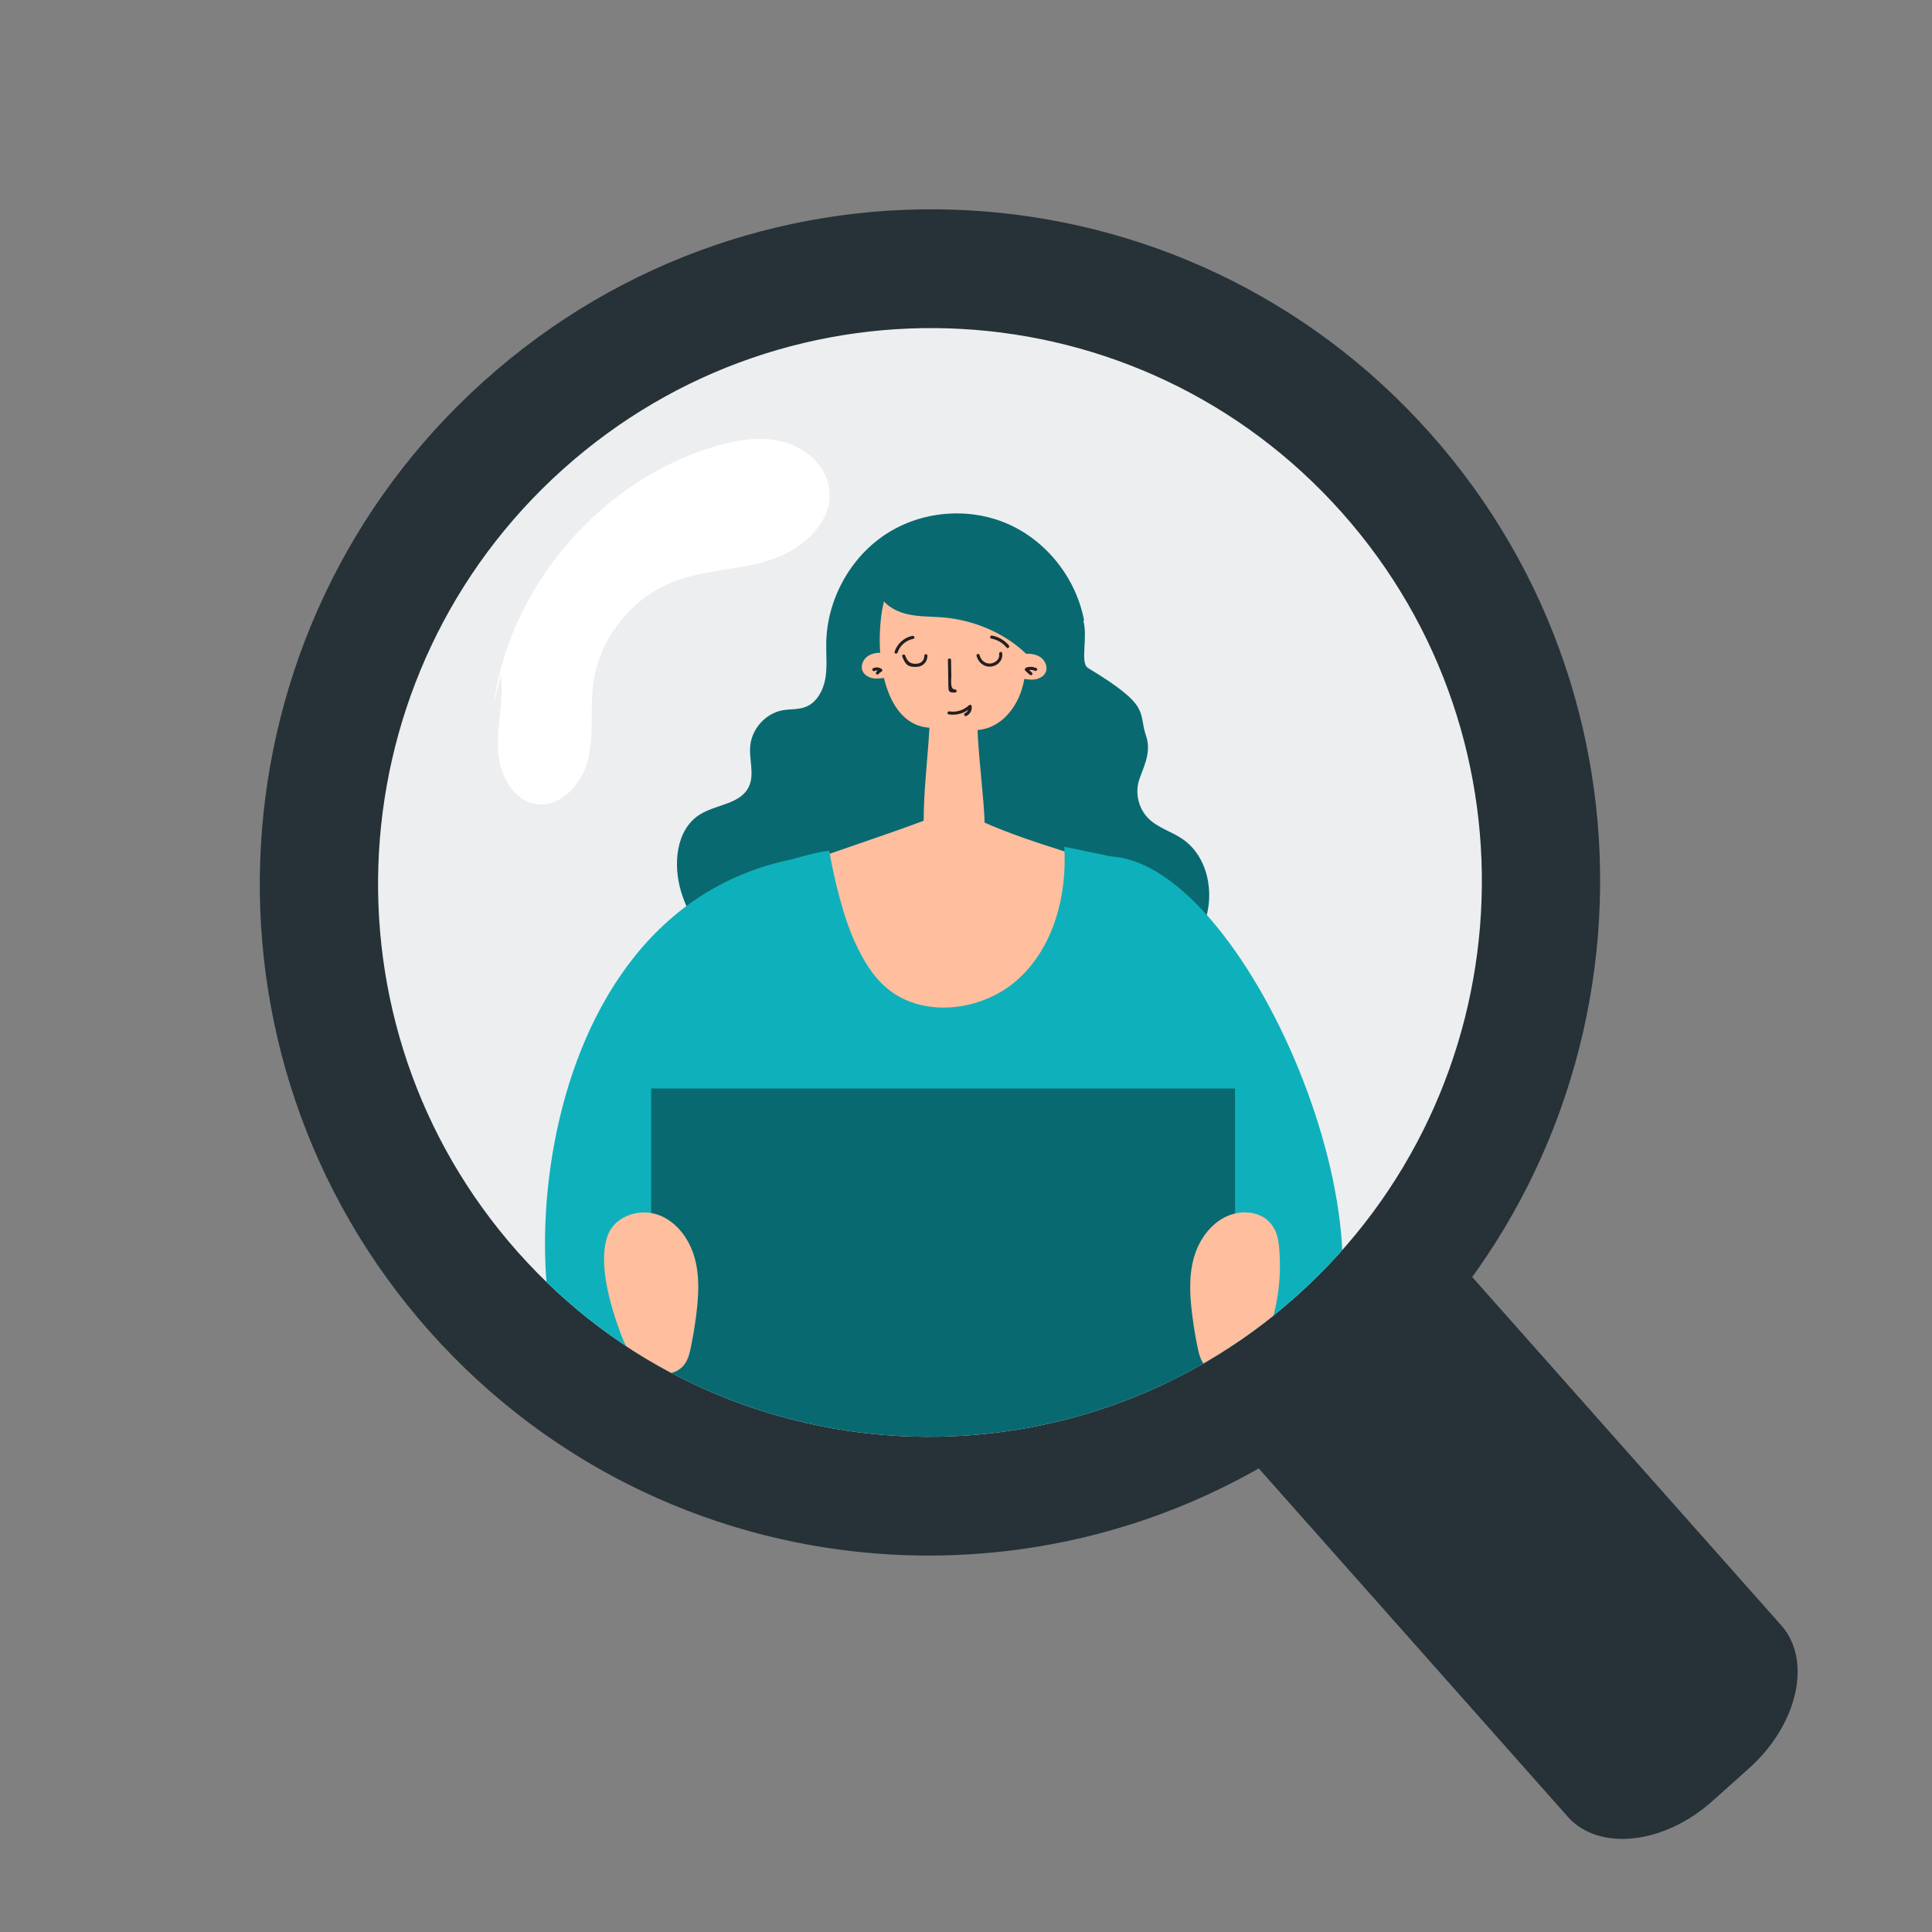 <?xml version="1.0" encoding="utf-8"?>
<!-- Generator: Adobe Illustrator 25.4.1, SVG Export Plug-In . SVG Version: 6.00 Build 0)  -->
<svg version="1.1" id="Capa_1" xmlns="http://www.w3.org/2000/svg" xmlns:xlink="http://www.w3.org/1999/xlink" x="0px" y="0px"
	 viewBox="0 0 1080 1080" style="enable-background:new 0 0 1080 1080;" xml:space="preserve">
<rect x="0" y="0" width="1080" height="1080" fill="#808080" stroke="none"/>
<style type="text/css">
	.st0{fill:#F5F5F5;}
	.st1{fill:#37444D;}
	.st2{fill:#62798A;}
	.st3{fill:#566A79;}
	.st4{fill:#263238;}
	.st5{fill:#FFBE9D;}
	.st6{fill:#123B45;}
	.st7{fill:#0EB1BB;}
	.st8{fill:#B78876;}
	.st9{fill:#855C25;}
	.st10{fill:#231F20;}
	.st11{fill:#1683B3;}
	.st12{fill:#FFFFFF;}
	.st13{fill:#27A7DF;}
	.st14{fill:#67CDF5;}
	.st15{fill:#D5545B;}
	.st16{fill:#EC6161;}
	.st17{fill:#FFCC02;}
	.st18{fill:#164552;}
	.st19{fill:#086A70;}
	.st20{fill:#EDEEF0;}
	.st21{fill:#1D4F60;}
	.st22{fill:#D14E54;}
	.st23{fill:#1B1F41;}
	.st24{fill:#F9D01E;}
	.st25{fill:#1D8BB4;}
	.st26{fill:#143E49;}
	.st27{fill:#245160;}
	.st28{fill:#E96348;}
	.st29{fill:#282733;}
	.st30{fill:#F9A427;}
	.st31{fill:#339847;}
	.st32{fill:#B55C27;}
	.st33{fill:#F6F8F7;}
	.st34{fill:#FFFFFF;stroke:#000000;stroke-width:0.153;stroke-miterlimit:10;}
	.st35{fill:#2973B7;}
	.st36{fill:#FFFFFF;stroke:#1C3664;stroke-width:0.235;stroke-miterlimit:10;}
	.st37{fill:#F7F7FB;}
	.st38{fill:#383838;}
	.st39{clip-path:url(#SVGID_00000062155848919147261350000004788672568399136685_);}
	.st40{fill:#1374AA;}
	.st41{fill:#8A5D3B;}
	.st42{fill:#F7981D;}
	.st43{fill:#F180AC;}
	.st44{fill:#48C1C6;}
	.st45{fill:#1383B3;}
	.st46{fill:#E2709F;}
	.st47{fill:#073145;}
	.st48{fill:#434343;}
	.st49{fill:#626262;}
	.st50{fill:#767676;}
	.st51{fill:#9F9F9F;}
	.st52{fill:#BEBEBE;}
	.st53{fill:#E1E1E1;}
	.st54{fill:#EFEFEF;}
	.st55{fill:#FAFAFA;}
	.st56{fill:#465662;}
	.st57{fill:#7A8C9B;}
	.st58{fill:#91A1AD;}
	.st59{fill:#B1BCC4;}
	.st60{fill:#D0D6DB;}
	.st61{fill:none;stroke:#263238;stroke-width:9;stroke-linecap:round;stroke-miterlimit:10;}
	.st62{fill:#1C2042;}
	.st63{fill:#3388B8;}
	.st64{fill:#4195D1;}
	.st65{fill:#D0ECF2;stroke:#164552;stroke-width:0.61;stroke-miterlimit:10;}
	.st66{fill:#273054;}
	.st67{clip-path:url(#SVGID_00000086690007427467195600000011988735914942642603_);}
	.st68{fill:#351C42;}
	.st69{fill:#EC6061;}
	.st70{fill:#BEBDDE;}
	.st71{fill:#F59698;}
	.st72{fill:#532E5C;}
	.st73{fill:#47254F;}
	.st74{fill:#4096D2;}
	.st75{fill:#1B75BB;}
	.st76{fill:#2D7DAA;}
	.st77{fill:#E08085;}
	.st78{fill:#D4545C;}
	.st79{fill:#3E7E64;}
	.st80{fill:#D7B029;}
	.st81{fill:#4D9C80;}
	.st82{fill:#F6BD4B;}
	.st83{fill:#4194D0;}
	.st84{fill:#174552;}
	.st85{fill:#CFEBF2;stroke:#174552;stroke-width:0.653;stroke-miterlimit:10;}
	.st86{fill:#205060;}
</style>
<g>
	<path class="st4" d="M799.56,242.32c137.64,154.85,124,392.74-30.47,531.35c-154.48,138.6-391.29,125.44-528.93-29.4
		c-137.65-154.84-124-392.74,30.47-531.34C425.11,74.31,661.92,87.48,799.56,242.32z"/>
	<path class="st4" d="M977.86,988.35l-20.58,18.44c-27.16,24.34-63.56,28.29-80.88,8.77l-230.9-260.24
		c-17.32-19.52-9.26-55.4,17.9-79.74l20.58-18.44c27.16-24.34,63.56-28.29,80.87-8.77l230.9,260.24
		C1013.08,928.12,1005.02,964.01,977.86,988.35z"/>
	<path class="st20" d="M750.2,286.61c113.35,127.52,102.12,323.43-25.1,437.58C597.89,838.34,402.87,827.5,289.52,699.98
		C176.16,572.46,187.4,376.55,314.61,262.4C441.83,148.25,636.85,159.1,750.2,286.61z"/>
	<path class="st12" d="M275.9,393.86c9-65.64,58.69-124.16,122.16-143.85c12.66-3.93,26.27-6.41,39.11-3.21
		c12.84,3.2,24.62,13.27,26.4,26.35c2.51,18.45-14.96,34.06-32.75,39.81c-17.79,5.75-37.21,5.51-54.62,12.34
		c-23.49,9.21-41.22,31.77-44.57,56.71c-1.87,13.99,0.45,28.41-2.8,42.15c-3.24,13.74-15.16,27.39-29.13,25.3
		c-13.57-2.02-20.89-17.47-21.37-31.14c-0.48-13.68,3.44-27.41,1.61-40.96"/>
</g>
<g>
	<defs>
		<path id="SVGID_00000138535397466848012960000016694348860982238126_" d="M750.2,286.61c113.35,127.52,102.12,323.43-25.1,437.58
			C597.89,838.34,402.87,827.5,289.52,699.98C176.16,572.46,187.4,376.55,314.61,262.4C441.83,148.25,636.85,159.1,750.2,286.61z"/>
	</defs>
	<clipPath id="SVGID_00000179641927288592556850000003870254921495617182_">
		<use xlink:href="#SVGID_00000138535397466848012960000016694348860982238126_"  style="overflow:visible;"/>
	</clipPath>
	<g style="clip-path:url(#SVGID_00000179641927288592556850000003870254921495617182_);">
		<path class="st19" d="M606.04,346.99c-4.4-23.67-20.97-44.66-42.77-54.16c-21.8-9.51-48.2-7.26-68.13,5.81
			c-19.94,13.07-32.83,36.56-33.27,60.65c-0.12,6.73,0.65,13.53-0.53,20.16c-1.18,6.62-4.84,13.33-11.03,15.73
			c-4.09,1.59-8.66,1.09-12.96,1.89c-9.44,1.75-17.2,10.44-17.99,20.15c-0.62,7.6,2.51,15.76-0.79,22.62
			c-4.66,9.7-18.13,9.78-27.21,15.39c-13.58,8.37-15.29,28.17-10.52,43.56c7.5,24.18,26.82,43.42,49.32,54.44
			c22.49,11.02,47.93,14.52,72.9,14.4c24.97-0.12,49.78-3.7,74.64-6.16c18.06-1.79,36.41-3.03,53.59-8.96
			c17.19-5.92,33.44-17.29,40.92-34.08c7.48-16.79,3.78-39.28-11.31-49.5c-6.13-4.16-13.69-6.18-18.95-11.43
			c-5.16-5.15-7.34-13.17-5.52-20.27c1.72-6.69,7.73-15.74,4.22-25.93c-4.67-13.56,3.43-16.21-32.38-37.85
			c-4.72-2.85,0-16.74-2.68-26.55"/>
		<path class="st5" d="M519.57,406.82c-23.85-1.47-30.34-35.9-26.95-62.56c2.46-19.34,13.61-40.51,33.15-43.49
			c13.78-2.1,27.64,6.05,35.49,17.41c7.85,11.36,10.66,25.37,11.84,39.06c0.93,10.72,0.91,21.85-3.25,31.79
			c-4.16,9.94-12.45,18.24-23.33,19.05c0,10.52,3.84,41.23,3.84,51.75c42.47,18.79,81.87,21.57,116.62,52.09
			c-41.07,7-17.99,108.86-145.06,107.29c-96.37-1.19-82.59-102.21-119.2-114.03c4.88-11.24,73.68-31.28,113.61-46.39
			C516.37,441.44,518.59,424.16,519.57,406.82"/>
		<path class="st7" d="M442.81,480.36c-161.29,32.74-156.05,287.7-110.59,304.36c72.6,26.6,51.59-8.03,67.38-29.04
			c18.89-25.14,24.48-136.88,43.37-162.02c1.85-2.46,0.99-14.14,1.89-17.39c1.09-3.99,6.03-9.54,5.41-13.7
			c-2.61-17.59-3.11-81.57-10.34-79.76"/>
		<path class="st7" d="M463.56,475.61c2.67,15.63,7.95,37.39,14.68,51.79c4.19,8.97,9.28,17.77,16.75,24.35
			c20.32,17.91,54.42,13.75,74.36-4.58c19.94-18.33,27.24-47.01,25.58-73.83c6.14,1.31,20.43,4.19,26.57,5.51
			c-3.13,14.77-3.3,40.59-5.14,55.58c-7.56,61.41,13.7,68.89,14.11,73.09c4.43,45.28,5.75,72.06,20.54,107.88
			c-76.16,22.29-169.51,16.94-231.22,10.03c6.57-45.52,8.84-70.25,7.79-119.31c9.11-4.11,20.43-27.78,20.37-64.56
			c-0.03-19.24-8.32-40.25-11.14-59.3C442.88,480.21,457.14,475.99,463.56,475.61"/>
		<path class="st19" d="M491.17,319.82c-4.81,3.81-1.75,9.36,1.58,14.48c3.33,5.12,9.36,7.99,15.4,9.23
			c6.04,1.24,12.27,1.09,18.42,1.56c25.1,1.94,50.14,16.08,60.07,38.89c2.85-25.79-6.3-52.64-24.38-71.49
			c-7.37-7.69-16.79-14.33-27.5-15.05c-6.69-0.45-13.3,1.45-19.61,3.68C505.23,304.63,494.65,310,491.17,319.82"/>
		<path class="st5" d="M494.44,364.99c-3.21-0.34-6.66-0.02-9.32,1.8c-2.66,1.81-4.22,5.42-2.93,8.34c1.01,2.28,3.5,3.66,5.99,4.05
			c2.5,0.39,5.04-0.06,7.53-0.49"/>
		<path class="st5" d="M572.42,365.53c3.22-0.3,6.66,0.07,9.29,1.92c2.63,1.85,4.15,5.48,2.81,8.38c-1.05,2.27-3.55,3.61-6.05,3.97
			c-2.5,0.35-5.04-0.12-7.52-0.6"/>
		<path class="st7" d="M621.49,478.84c78.07,4.93,171.06,231.07,108.55,293.51c-21.96,21.93-90.31,33.73-79.05-19.2
			c6.54-30.75-8.99-126.74-29.29-150.76c-1.99-2.35-12.7-8.71-13.78-11.91c-1.32-3.92-10.11-24.14-9.73-28.33
			C599.8,544.44,614.18,477.44,621.49,478.84"/>
		<rect x="363.99" y="608.5" class="st19" width="326.41" height="201.33"/>
		<path class="st5" d="M340.19,689.46c-6.49,15.27,0.86,40.08,6.79,56.07c2.81,7.56,6.76,15.16,13.54,19.52
			c6.78,4.37,17,4.24,21.93-2.14c2.24-2.9,3.11-6.6,3.84-10.19c1.2-5.91,2.18-11.86,2.93-17.84c1.35-10.72,1.96-21.78-1.04-32.16
			c-3-10.38-10.17-20.06-20.37-23.66C357.6,675.46,344.56,679.57,340.19,689.46"/>
		<path class="st5" d="M714.8,695.25c1.92,16.94-0.2,34.33-6.13,50.32c-2.81,7.55-6.76,15.16-13.54,19.52
			c-6.78,4.37-17,4.24-21.93-2.15c-2.24-2.9-3.11-6.6-3.83-10.19c-1.2-5.91-2.18-11.86-2.93-17.84
			c-1.35-10.72-1.96-21.78,1.04-32.16c3-10.38,10.17-20.06,20.37-23.66C698.05,675.5,712.91,678.34,714.8,695.25"/>
		<g>
			<path class="st10" d="M504.35,366.93c0.63,1.66,1.43,3.6,2.85,4.75c1.31,1.07,3.36,1.15,4.98,1.12c3.64-0.07,6.26-2.61,6.26-6.25
				c0-1.11-1.74-1.11-1.74,0c0,3.17-2.36,4.66-5.42,4.5c-3.13-0.17-4.23-1.91-5.25-4.58C505.64,365.44,503.95,365.89,504.35,366.93
				L504.35,366.93z"/>
		</g>
		<g>
			<path class="st10" d="M545.9,366.62c0.95,3.76,4.33,6.53,8.35,5.97c3.74-0.52,6.61-3.77,5.95-7.54
				c-0.19-1.09-1.87-0.63-1.68,0.46c0.55,3.16-2.53,5.49-5.46,5.42c-2.84-0.07-4.83-2.17-5.48-4.77
				C547.31,365.08,545.63,365.54,545.9,366.62L545.9,366.62z"/>
		</g>
		<g>
			<path class="st10" d="M501.76,364.76c1.35-3.96,4.67-6.85,8.8-7.64c1.1-0.21,0.64-1.88-0.46-1.67
				c-4.74,0.91-8.48,4.35-10.02,8.85C499.71,365.36,501.4,365.81,501.76,364.76L501.76,364.76z"/>
		</g>
		<g>
			<path class="st10" d="M554.13,356.96c3.44,0.65,6.36,2.39,8.6,5.05c0.72,0.86,1.95-0.37,1.23-1.22c-2.41-2.87-5.66-4.8-9.37-5.49
				C553.5,355.09,553.03,356.75,554.13,356.96L554.13,356.96z"/>
		</g>
		<g>
			<path class="st10" d="M529.9,368.93c0.08,4.86,0.16,9.71,0.24,14.57c0.05,3.21,0.4,3.7,3.76,3.63c1.12-0.02,1.12-1.75,0-1.73
				c-3.02,0.06-2.07-5.42-2.11-7.6c-0.05-2.96-0.1-5.91-0.15-8.87C531.63,367.81,529.89,367.81,529.9,368.93L529.9,368.93z"/>
		</g>
		<g>
			<path class="st10" d="M530.28,399.34c4.7,0.72,9.18-0.66,12.65-3.89c-0.5-0.2-0.99-0.41-1.49-0.61c0.19,1.7-0.5,3.09-2.05,3.87
				c-1,0.51-0.12,2,0.88,1.49c2.07-1.05,3.16-3.07,2.91-5.36c-0.08-0.73-0.9-1.16-1.49-0.61c-2.98,2.77-6.9,4.06-10.95,3.44
				C529.64,397.5,529.17,399.17,530.28,399.34L530.28,399.34z"/>
		</g>
		<g>
			<path class="st10" d="M492.57,373.83c-1.36-0.94-3.09-0.98-4.54-0.24c-1,0.51-0.12,2,0.88,1.49c0.93-0.48,1.94-0.34,2.78,0.24
				C492.61,375.96,493.49,374.47,492.57,373.83L492.57,373.83z"/>
		</g>
		<g>
			<path class="st10" d="M491.9,373.93c-0.86,0.44-1.56,1.08-2.14,1.85c-0.28,0.37-0.06,0.97,0.31,1.18
				c0.45,0.26,0.91,0.07,1.19-0.31c0.4-0.53,0.93-0.93,1.52-1.23c0.42-0.22,0.54-0.8,0.31-1.18
				C492.85,373.82,492.32,373.71,491.9,373.93L491.9,373.93z"/>
		</g>
		<g>
			<path class="st10" d="M574.17,374.83c1.44-0.49,2.93-0.48,4.33,0.16c1.01,0.46,1.9-1.03,0.88-1.49
				c-1.82-0.83-3.77-0.98-5.68-0.33C572.65,373.52,573.1,375.2,574.17,374.83L574.17,374.83z"/>
		</g>
		<g>
			<path class="st10" d="M573.14,374.94c0.84,0.76,1.67,1.51,2.51,2.27c0.83,0.75,2.06-0.47,1.23-1.22
				c-0.84-0.76-1.67-1.51-2.51-2.27C573.54,372.97,572.31,374.19,573.14,374.94L573.14,374.94z"/>
		</g>
	</g>
</g>
</svg>
